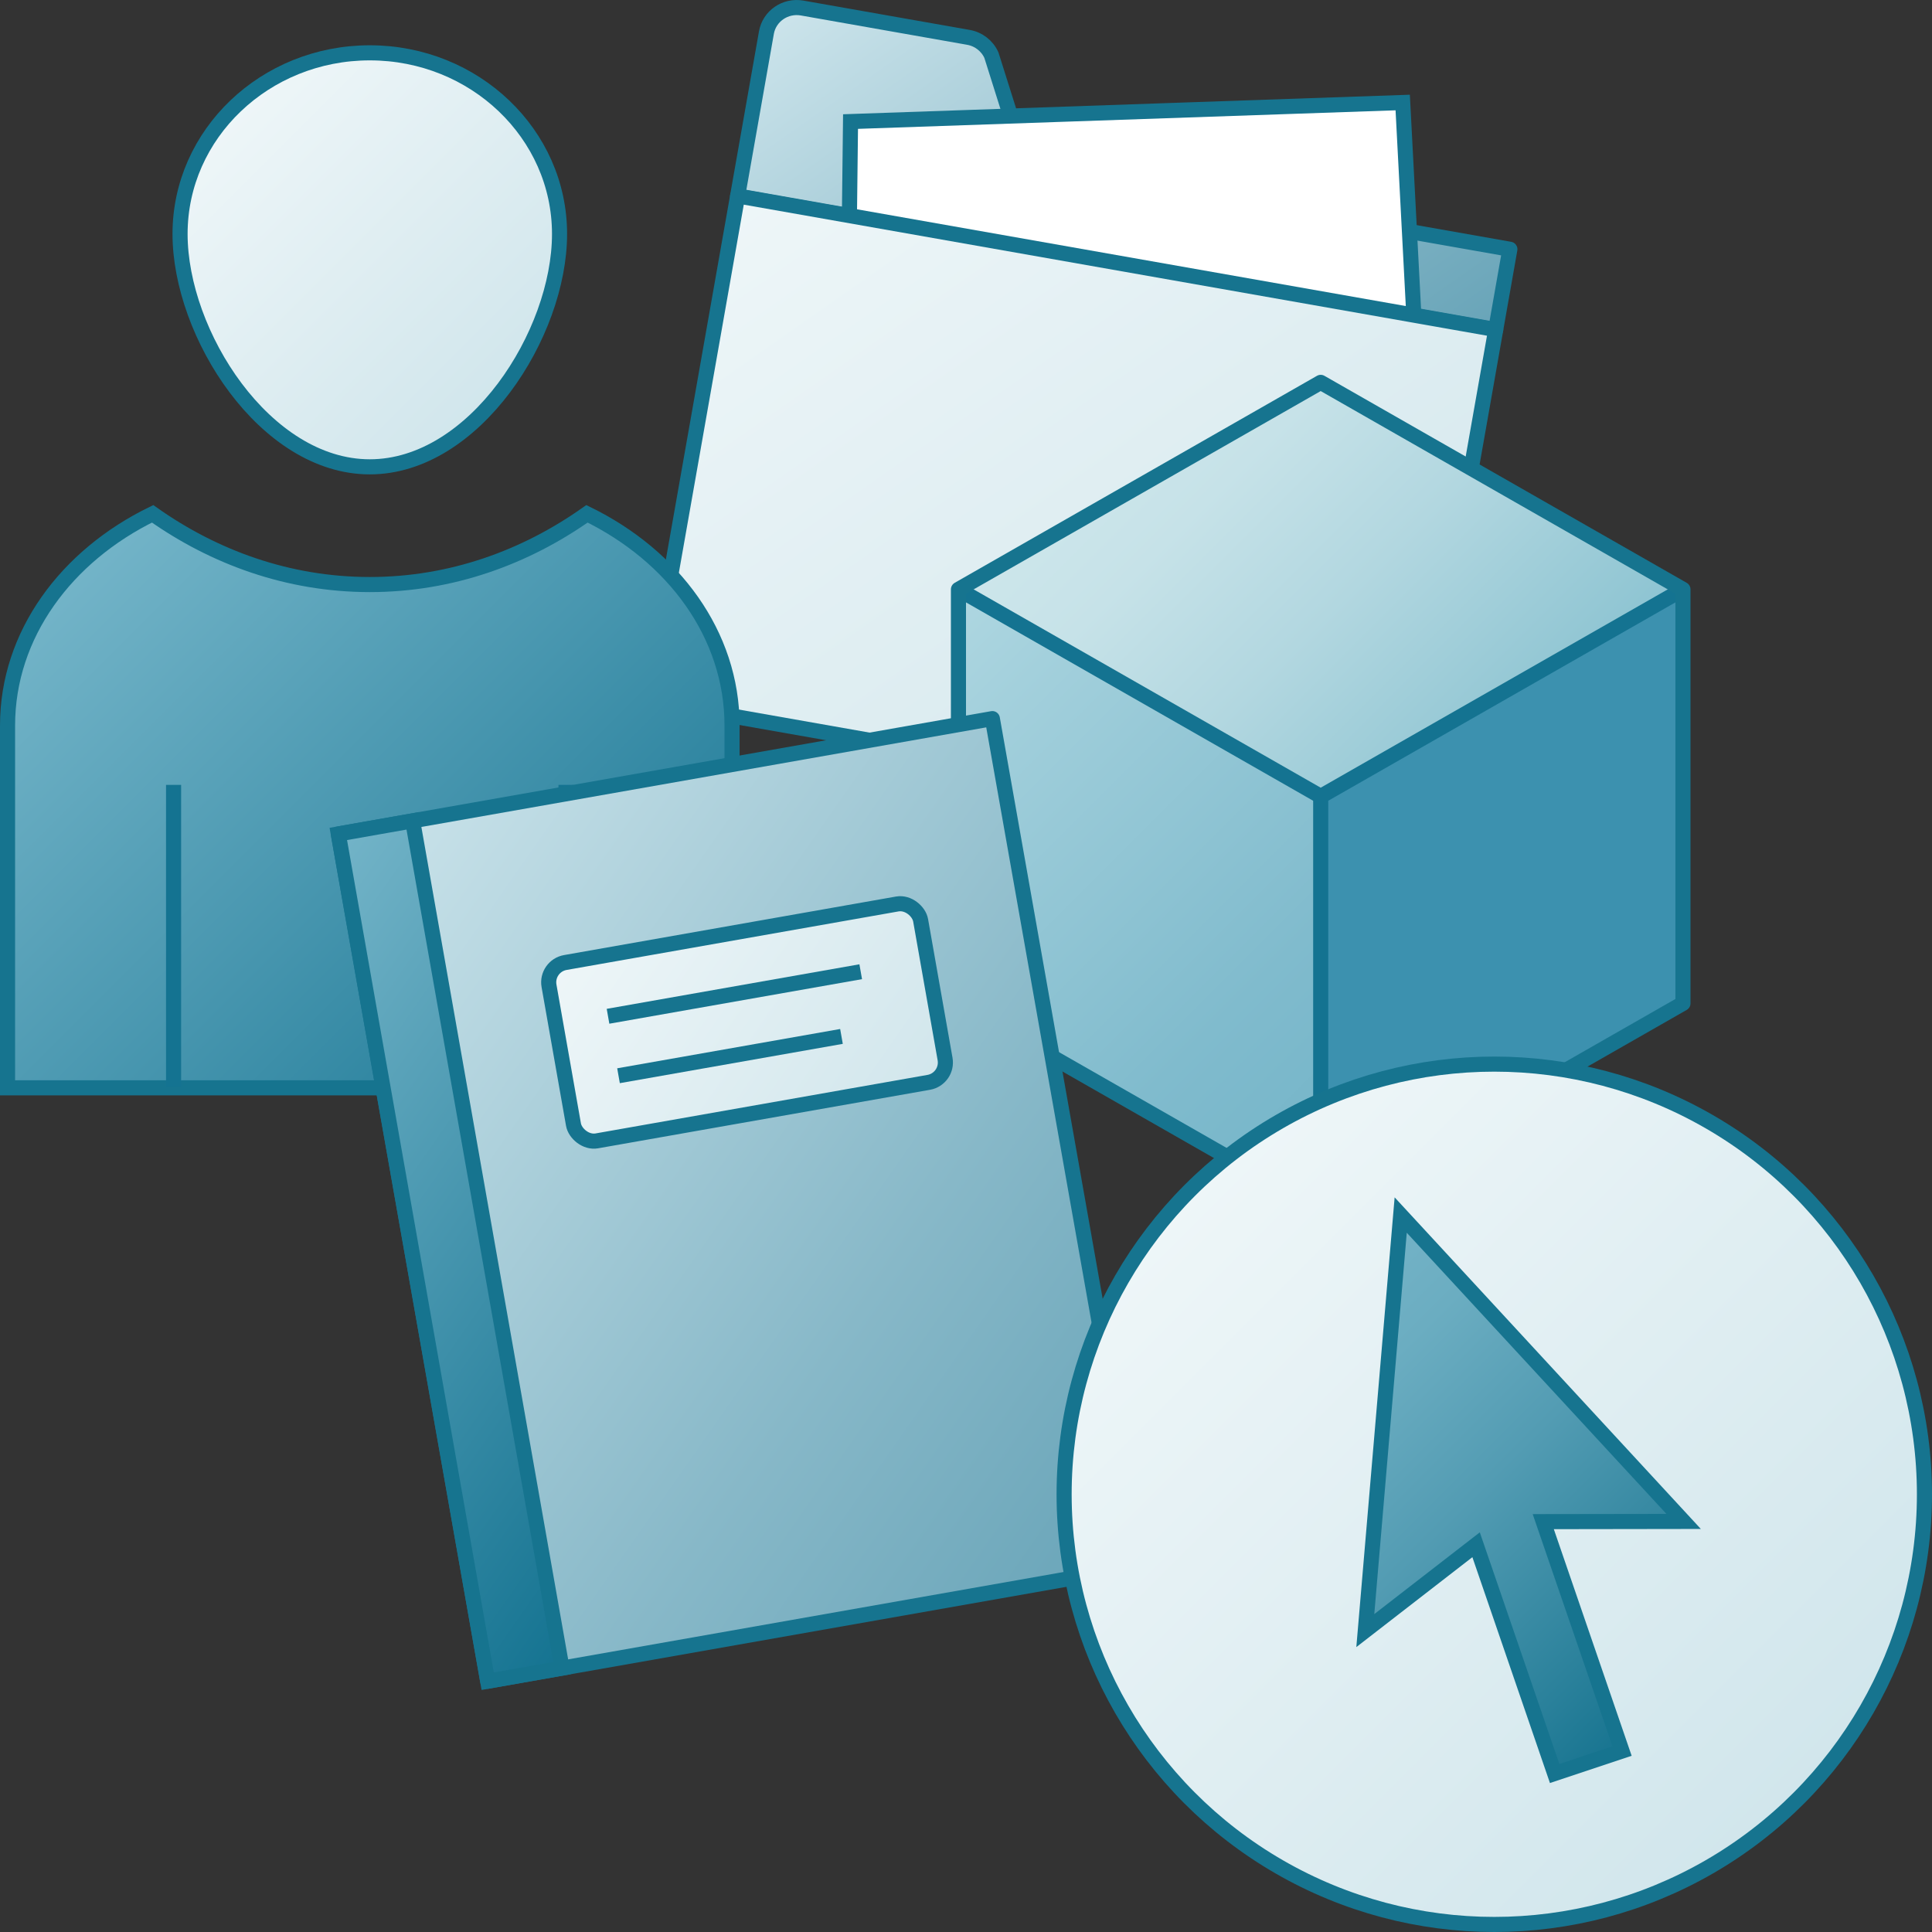 <?xml version="1.0" encoding="UTF-8"?>
<svg id="Layer_1" data-name="Layer 1" xmlns="http://www.w3.org/2000/svg" xmlns:xlink="http://www.w3.org/1999/xlink" viewBox="0 0 128 128">
  <rect x="0" y="0" width="128" height="128" fill="#333333" stroke="none"/>
  <defs>
    <linearGradient id="New_Gradient_Swatch_10" data-name="New Gradient Swatch 10" x1="54.262" y1=".361" x2="85.678" y2="31.777" gradientTransform="translate(7.035 -15.074) rotate(10)" gradientUnits="userSpaceOnUse">
      <stop offset="0" stop-color="#cce4eb"/>
      <stop offset=".652" stop-color="#87b8c8"/>
      <stop offset="1" stop-color="#68a4b8"/>
    </linearGradient>
    <linearGradient id="New_Gradient_Swatch_8" data-name="New Gradient Swatch 8" x1="50.321" y1="16.112" x2="92.821" y2="58.612" gradientTransform="translate(108.393 -37.423) rotate(90)" gradientUnits="userSpaceOnUse">
      <stop offset="0" stop-color="#eef6f8"/>
      <stop offset="1" stop-color="#d1e6ec"/>
    </linearGradient>
    <linearGradient id="New_Gradient_Swatch_13" data-name="New Gradient Swatch 13" x1="75.5" y1="27.048" x2="99.5" y2="51.048" gradientUnits="userSpaceOnUse">
      <stop offset="0" stop-color="#cde6eb"/>
      <stop offset=".221" stop-color="#c6e2e8"/>
      <stop offset=".542" stop-color="#b2d7e0"/>
      <stop offset=".921" stop-color="#93c7d4"/>
      <stop offset="1" stop-color="#8cc3d2"/>
    </linearGradient>
    <linearGradient id="New_Gradient_Swatch_12" data-name="New Gradient Swatch 12" x1="59.214" y1="43.333" x2="91.786" y2="75.905" gradientUnits="userSpaceOnUse">
      <stop offset="0" stop-color="#afd7e1"/>
      <stop offset=".159" stop-color="#a3d0dc"/>
      <stop offset=".706" stop-color="#80bbcd"/>
      <stop offset="1" stop-color="#73b4c8"/>
    </linearGradient>
    <linearGradient id="New_Gradient_Swatch_8-2" data-name="New Gradient Swatch 8" x1="15.322" y1="7.298" x2="33.678" y2="25.654" gradientTransform="matrix(1, 0, 0, 1, 0, 0)" xlink:href="#New_Gradient_Swatch_8"/>
    <linearGradient id="New_Gradient_Swatch_11" data-name="New Gradient Swatch 11" x1="5.021" y1="37.634" x2="43.979" y2="76.592" gradientUnits="userSpaceOnUse">
      <stop offset="0" stop-color="#73b4c8"/>
      <stop offset=".489" stop-color="#4695ae"/>
      <stop offset="1" stop-color="#147391"/>
    </linearGradient>
    <linearGradient id="New_Gradient_Swatch_10-2" data-name="New Gradient Swatch 10" x1="24.335" y1="54.564" x2="74.852" y2="105.081" gradientTransform="translate(-13.662 9.507) rotate(-10)" xlink:href="#New_Gradient_Swatch_10"/>
    <linearGradient id="New_Gradient_Swatch_11-2" data-name="New Gradient Swatch 11" x1="14.585" y1="64.314" x2="45.585" y2="95.314" gradientTransform="translate(-.26 3.07)" xlink:href="#New_Gradient_Swatch_11"/>
    <linearGradient id="New_Gradient_Swatch_8-3" data-name="New Gradient Swatch 8" x1="43.225" y1="59.454" x2="60.944" y2="77.173" gradientTransform="translate(-2.591 -.576)" xlink:href="#New_Gradient_Swatch_8"/>
    <linearGradient id="New_Gradient_Swatch_8-4" data-name="New Gradient Swatch 8" x1="78.847" y1="78.847" x2="119.153" y2="119.153" gradientTransform="matrix(1, 0, 0, 1, 0, 0)" xlink:href="#New_Gradient_Swatch_8"/>
    <linearGradient id="Dark_Blue_Grad_2" data-name="Dark Blue Grad 2" x1="85.331" y1="87.969" x2="110.42" y2="113.058" gradientUnits="userSpaceOnUse">
      <stop offset="0" stop-color="#74b3c7"/>
      <stop offset=".177" stop-color="#6badc1"/>
      <stop offset=".464" stop-color="#539cb3"/>
      <stop offset=".822" stop-color="#2c829c"/>
      <stop offset="1" stop-color="#177490"/>
    </linearGradient>
  </defs>
  <g>
    <g>
      <path d="m67.954,10.856l-2.271-7.202c-.277-.618-.848-1.06-1.522-1.179l-11.018-1.943c-1.113-.196-2.173.533-2.366,1.629l-1.911,10.839,50.225,8.856.942-5.343-32.079-5.656Z" fill="url(#New_Gradient_Swatch_10)" stroke="#16748f" stroke-linejoin="round"/>
      <polygon points="93.689 21.249 56.272 14.713 56.35 8.054 92.933 6.792 93.689 21.249" fill="#fff" stroke="#16748f" stroke-miterlimit="10"/>
      <rect x="54.031" y="8.649" width="34" height="51" transform="translate(25.067 98.171) rotate(-80)" fill="url(#New_Gradient_Swatch_8)" stroke="#16748f" stroke-linejoin="round"/>
    </g>
    <g>
      <polygon points="111.5 39.048 87.5 25.333 63.5 39.048 87.5 52.762 111.5 39.048" fill="url(#New_Gradient_Swatch_13)"/>
      <polygon points="63.5 39.048 63.5 66.476 87.5 80.191 87.5 52.762 63.5 39.048" fill="url(#New_Gradient_Swatch_12)"/>
      <polygon points="87.5 52.762 87.5 80.191 111.5 66.476 111.5 39.048 87.5 52.762" fill="#3c91af"/>
      <polyline points="63.5 39.048 87.5 52.762 111.5 39.048" fill="none" stroke="#147391" stroke-linejoin="round"/>
      <line x1="87.5" y1="52.762" x2="87.5" y2="80.191" fill="none" stroke="#147391" stroke-linejoin="round"/>
      <path d="m87.5,25.333l-24,13.714v27.429l24,13.714,24-13.714v-27.429l-24-13.714Z" fill="none" stroke="#16748f" stroke-linejoin="round"/>
    </g>
    <g>
      <path d="m37.071,15.5c0,6.627-5.628,15.429-12.571,15.429s-12.571-8.801-12.571-15.429S17.557,3.5,24.5,3.5s12.571,5.373,12.571,12Z" fill="url(#New_Gradient_Swatch_8-2)" stroke="#16748f" stroke-linejoin="round"/>
      <path d="m48.5,72.071v-24.002c0-6.037-3.898-11.241-9.611-14.027-4.065,2.873-8.972,4.686-14.389,4.686s-10.324-1.813-14.389-4.686c-5.713,2.786-9.611,7.99-9.611,14.027v24.002h48Z" fill="url(#New_Gradient_Swatch_11)" stroke="#16748f" stroke-miterlimit="10"/>
      <line x1="11.5" y1="72" x2="11.5" y2="52" fill="none" stroke="#147391" stroke-miterlimit="10"/>
      <line x1="37.5" y1="73" x2="37.5" y2="52" fill="none" stroke="#147391" stroke-miterlimit="10"/>
    </g>
    <g>
      <polygon points="75.677 103.738 32.312 111.385 22.414 55.251 65.746 47.61 75.677 103.738" fill="url(#New_Gradient_Swatch_10-2)" stroke="#16748f" stroke-linejoin="round"/>
      <rect x="27.325" y="54.384" width="5" height="57" transform="translate(-13.94 6.438) rotate(-10)" fill="url(#New_Gradient_Swatch_11-2)" stroke="#16748f" stroke-miterlimit="10"/>
      <rect x="36.994" y="61.738" width="25" height="12" rx="1.333" ry="1.333" transform="translate(-11.011 9.624) rotate(-10)" fill="url(#New_Gradient_Swatch_8-3)" stroke="#16748f" stroke-linejoin="round"/>
      <line x1="55.75" y1="68.666" x2="40.978" y2="71.27" fill="none" stroke="#16748f"/>
      <line x1="57.025" y1="64.379" x2="40.283" y2="67.331" fill="none" stroke="#16748f"/>
    </g>
  </g>
  <circle cx="99" cy="99" r="28.5" fill="url(#New_Gradient_Swatch_8-4)" stroke="#16748f" stroke-linejoin="round"/>
  <path d="m111.545,100.799l-18.745-20.299-2.345,27.531,7.34-5.687,5.205,15.156,4.465-1.488-5.22-15.199,9.3-.014Z" fill="url(#Dark_Blue_Grad_2)" stroke="#16748f" stroke-miterlimit="10"/>
</svg>
